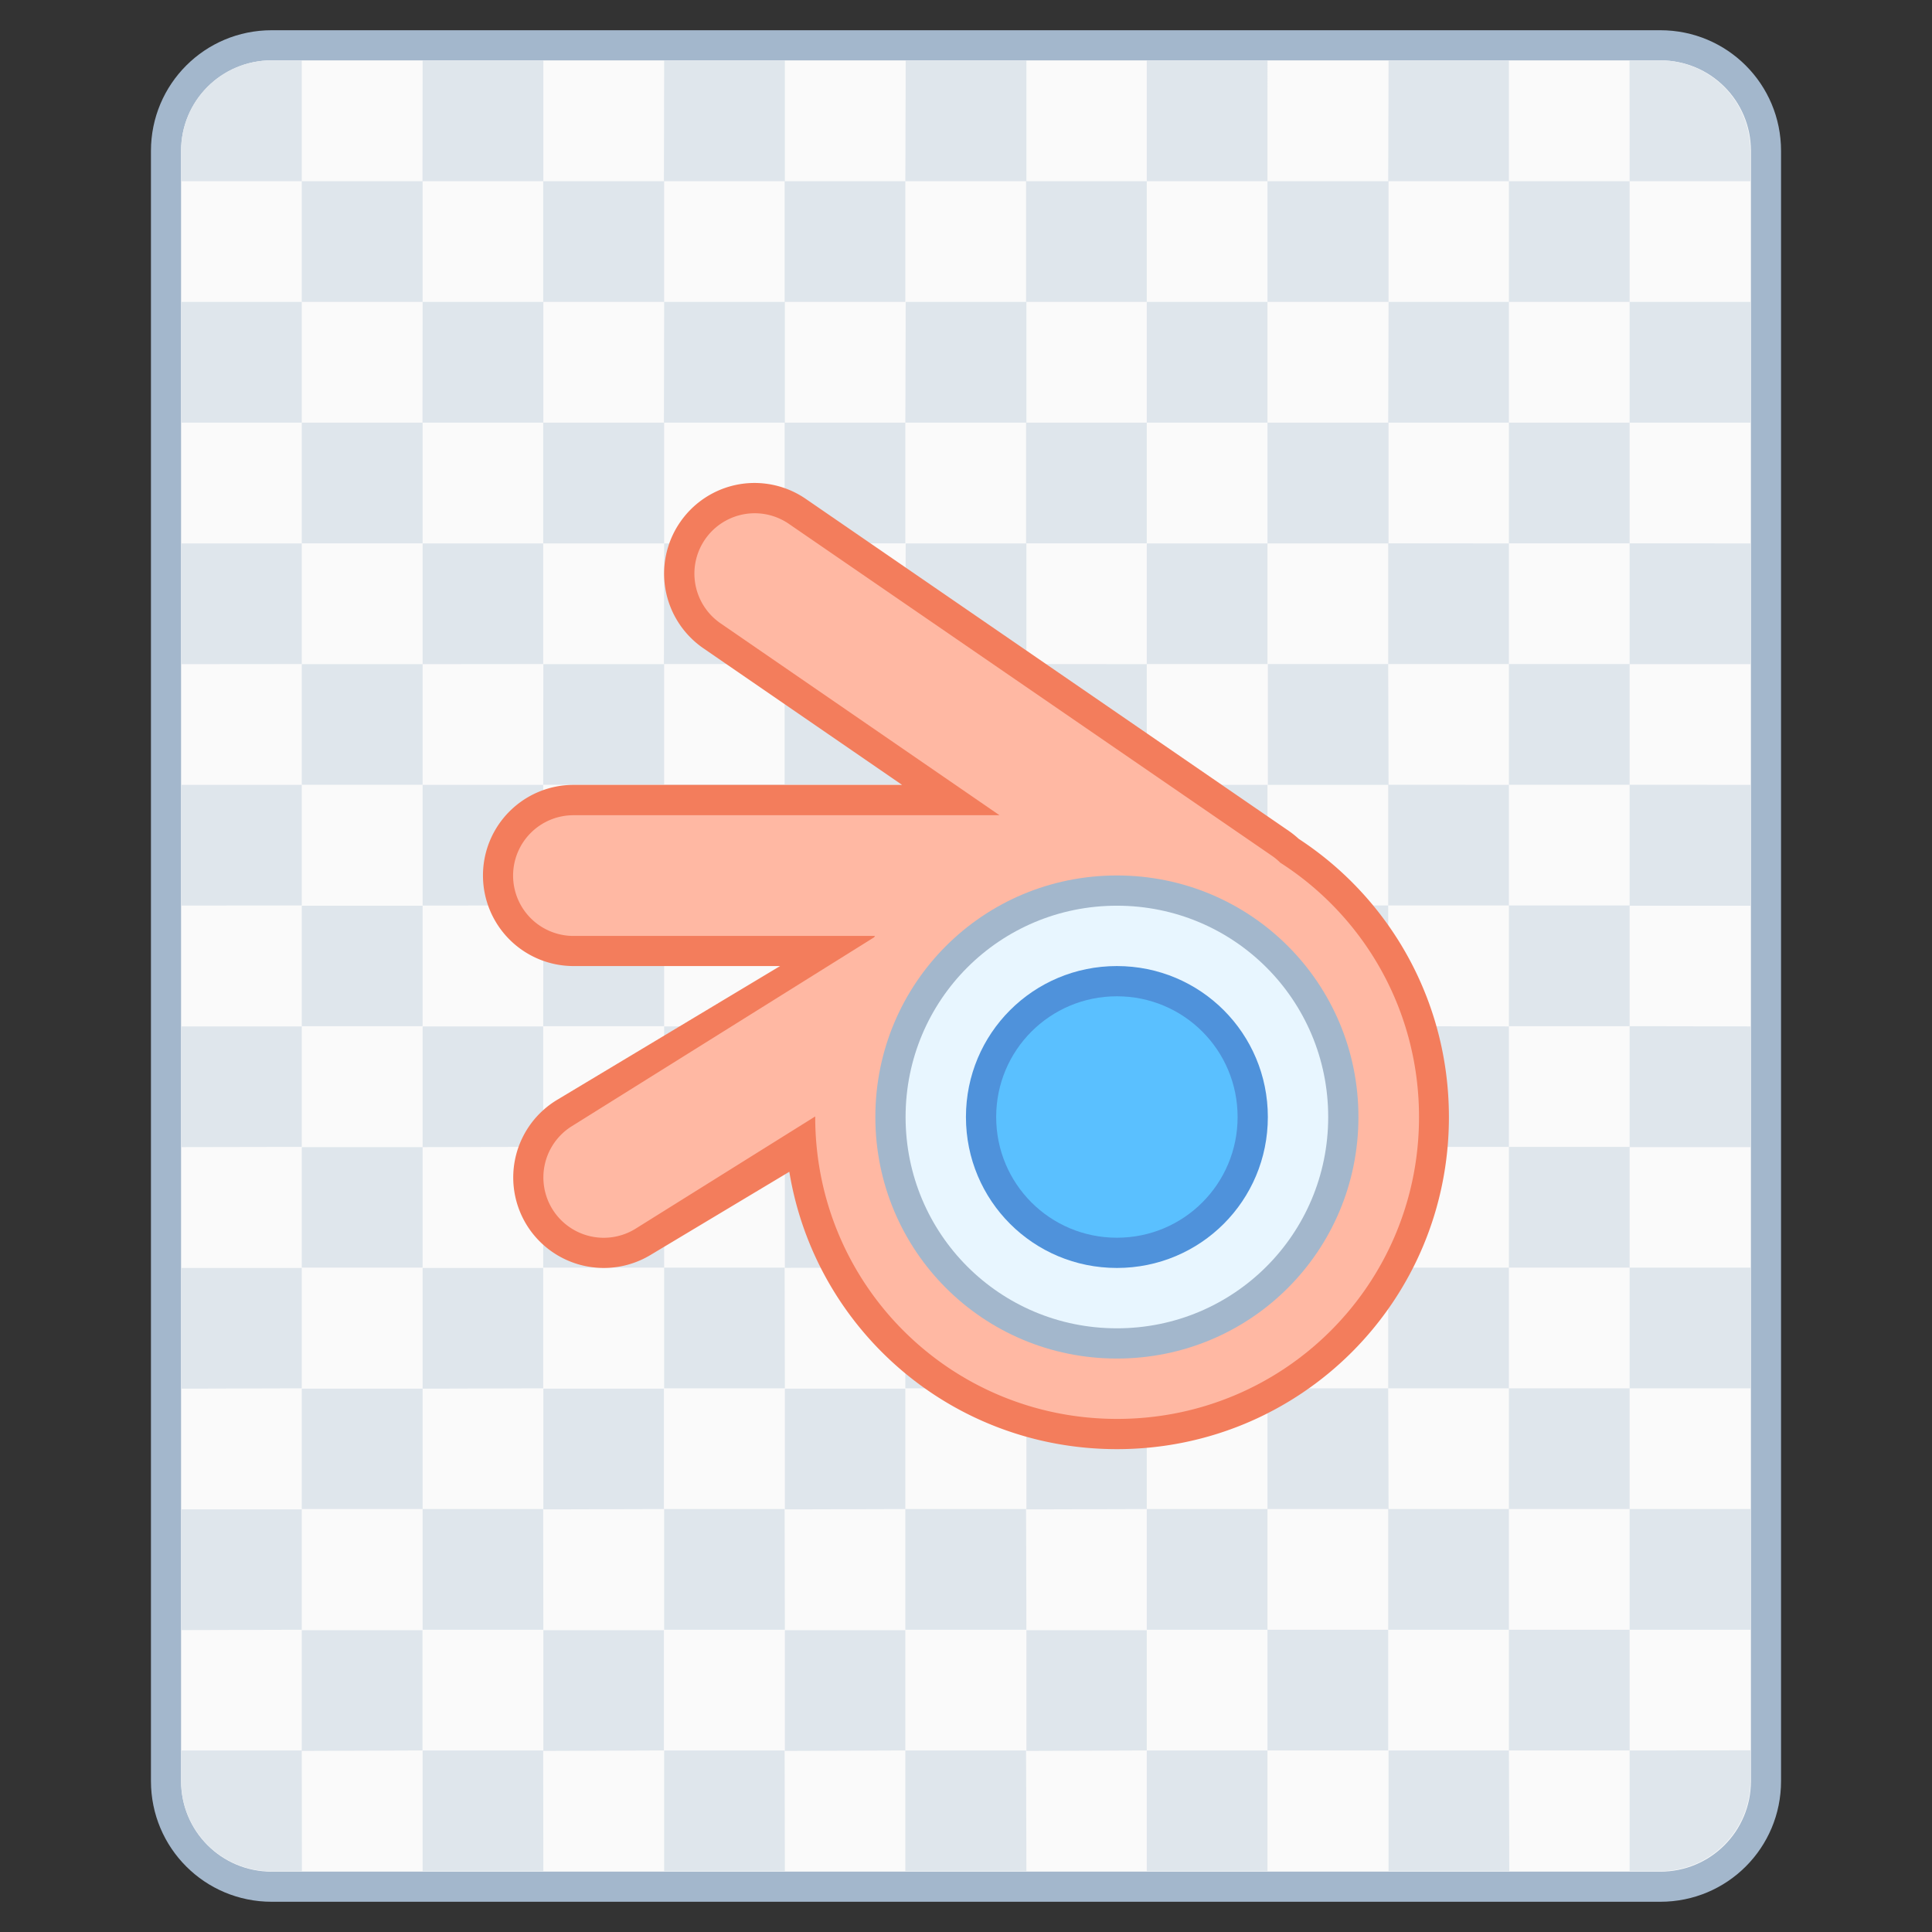 <?xml version="1.0" encoding="UTF-8" standalone="no"?>
<!-- Created with Inkscape (http://www.inkscape.org/) -->

<svg
   width="64"
   height="64"
   viewBox="0 0 16.933 16.933"
   version="1.1"
   id="svg5"
   inkscape:version="1.2.1 (9c6d41e410, 2022-07-14)"
   sodipodi:docname="application-x-blender.svg"
   xmlns:inkscape="http://www.inkscape.org/namespaces/inkscape"
   xmlns:sodipodi="http://sodipodi.sourceforge.net/DTD/sodipodi-0.dtd"
   xmlns="http://www.w3.org/2000/svg"
   xmlns:svg="http://www.w3.org/2000/svg">
  <rect x="0" y="0" width="16.933" height="16.933" fill="#333333" stroke="none"/>
  <sodipodi:namedview
     id="namedview7"
     pagecolor="#ffffff"
     bordercolor="#000000"
     borderopacity="0.25"
     inkscape:showpageshadow="false"
     inkscape:pageopacity="0.0"
     inkscape:pagecheckerboard="0"
     inkscape:deskcolor="#d1d1d1"
     inkscape:document-units="px"
     showgrid="true"
     inkscape:zoom="14.481547"
     inkscape:cx="40.15455"
     inkscape:cy="31.833616"
     inkscape:window-width="2160"
     inkscape:window-height="1330"
     inkscape:window-x="0"
     inkscape:window-y="0"
     inkscape:window-maximized="1"
     inkscape:current-layer="layer1">
    <inkscape:grid
       type="xygrid"
       id="grid290"
       originx="0"
       originy="0" />
  </sodipodi:namedview>
  <defs
     id="defs2" />
  <g
     inkscape:label="Capa 1"
     inkscape:groupmode="layer"
     id="layer1">
    <g
       id="g14026"
       transform="translate(-2.117,-0.529)">
      <path
         id="rect971"
         d="M 4.498,0.794 H 16.669 c 0.586,0 1.058,0.472 1.058,1.058 v 14.287 c 0,0.586 -0.472,1.058 -1.058,1.058 H 4.498 c -0.586,0 -1.058,-0.472 -1.058,-1.058 V 1.852 c 0,-0.586 0.472,-1.058 1.058,-1.058 z"
         style="fill:#a3b7cc;fill-opacity:1;stroke:none;stroke-width:0.529;stroke-linecap:round;stroke-linejoin:round;stroke-miterlimit:4;stroke-dasharray:none;stroke-dashoffset:0;stroke-opacity:1"
         inkscape:connector-curvature="0"
         sodipodi:nodetypes="sssssssss" />
      <path
         id="rect971-2"
         d="M 4.498,1.058 H 16.669 c 0.44,0 0.794,0.354 0.794,0.794 v 14.287 c 0,0.44 -0.354,0.794 -0.794,0.794 H 4.498 c -0.44,0 -0.794,-0.354 -0.794,-0.794 V 1.852 c 0,-0.44 0.354,-0.794 0.794,-0.794 z"
         style="fill:#fafafa;fill-opacity:1;stroke:none;stroke-width:0.529;stroke-linecap:round;stroke-linejoin:round;stroke-miterlimit:4;stroke-dasharray:none;stroke-dashoffset:0;stroke-opacity:1"
         inkscape:connector-curvature="0"
         sodipodi:nodetypes="sssssssss" />
      <path
         id="rect5971-3"
         style="fill:#dfe6ec;fill-opacity:1;stroke-width:0.423;stroke-linecap:round;stroke-linejoin:round;stroke-miterlimit:1.8;paint-order:stroke fill markers;stop-color:#000000"
         d="m 4.498,1.058 c -0.44,0 -0.794,0.354 -0.794,0.794 v 0.265 h 0.045 1.013 V 1.103 1.058 Z M 4.762,2.117 V 3.175 H 5.821 V 2.117 Z m 1.058,0 H 6.879 V 1.058 H 5.821 Z m 1.058,0 V 3.175 H 7.938 V 2.117 Z m 1.058,0 H 8.996 V 1.058 H 7.938 Z m 1.058,0 v 1.058 h 1.058 V 2.117 Z m 1.058,0 H 11.113 V 1.058 h -1.058 z m 1.058,0 v 1.058 h 1.058 V 2.117 Z m 1.058,0 h 1.058 V 1.058 h -1.058 z m 1.058,0 V 3.175 H 14.287 V 2.117 Z m 1.058,0 h 1.058 V 1.058 H 14.287 Z m 1.058,0 v 1.058 h 1.058 V 2.117 Z m 1.058,0 h 1.013 0.045 V 1.852 c 0,-0.44 -0.354,-0.794 -0.794,-0.794 h -0.265 v 0.045 z m 0,1.058 V 4.233 H 17.462 V 3.175 Z m 0,1.058 h -1.058 v 1.058 h 1.058 z m 0,1.058 V 6.35 H 17.462 V 5.292 Z m 0,1.058 h -1.058 v 1.058 h 1.058 z m 0,1.058 V 8.467 H 17.462 V 7.408 Z m 0,1.058 h -1.058 v 1.058 h 1.058 z m 0,1.058 V 10.583 H 17.462 V 9.525 Z m 0,1.058 h -1.058 v 1.058 h 1.058 z m 0,1.058 v 1.058 H 17.462 v -1.058 z m 0,1.058 h -1.058 v 1.058 h 1.058 z m 0,1.058 v 1.058 H 17.462 v -1.058 z m 0,1.058 h -1.058 v 1.058 h 1.058 z m 0,1.058 v 1.013 0.045 h 0.265 c 0.44,0 0.794,-0.354 0.794,-0.794 v -0.265 h -0.045 z m -1.058,0 H 14.287 v 1.058 h 1.058 z m -1.058,0 v -1.058 h -1.058 v 1.058 z m -1.058,0 h -1.058 v 1.058 h 1.058 z m -1.058,0 V 14.817 H 11.113 v 1.058 z m -1.058,0 h -1.058 v 1.058 H 11.113 Z m -1.058,0 V 14.817 H 8.996 v 1.058 z m -1.058,0 H 7.938 v 1.058 h 1.058 z m -1.058,0 V 14.817 H 6.879 v 1.058 z m -1.058,0 H 5.821 v 1.058 h 1.058 z m -1.058,0 V 14.817 H 4.762 v 1.058 z m -1.058,0 H 3.749 3.704 v 0.265 c 0,0.44 0.354,0.794 0.794,0.794 h 0.265 v -0.045 z m 0,-1.058 V 13.758 H 3.704 v 1.058 z m 0,-1.058 H 5.821 V 12.7 H 4.762 Z m 0,-1.058 V 11.642 H 3.704 v 1.058 z m 0,-1.058 H 5.821 V 10.583 H 4.762 Z m 0,-1.058 V 9.525 H 3.704 v 1.058 z m 0,-1.058 H 5.821 V 8.467 H 4.762 Z m 0,-1.058 V 7.408 H 3.704 v 1.058 z m 0,-1.058 H 5.821 V 6.35 H 4.762 Z m 0,-1.058 V 5.292 H 3.704 v 1.058 z m 0,-1.058 H 5.821 V 4.233 H 4.762 Z m 0,-1.058 V 3.175 H 3.704 v 1.058 z m 1.058,0 H 6.879 V 3.175 H 5.821 Z m 1.058,0 V 5.292 H 7.938 V 4.233 Z m 1.058,0 H 8.996 V 3.175 H 7.938 Z m 1.058,0 v 1.058 h 1.058 V 4.233 Z m 1.058,0 H 11.113 V 3.175 h -1.058 z m 1.058,0 v 1.058 h 1.058 V 4.233 Z m 1.058,0 h 1.058 V 3.175 h -1.058 z m 1.058,0 V 5.292 H 14.287 V 4.233 Z m 1.058,0 h 1.058 V 3.175 H 14.287 Z m 0,1.058 v 1.058 h 1.058 V 5.292 Z m 0,1.058 H 13.229 V 7.408 H 14.287 Z m 0,1.058 v 1.058 h 1.058 V 7.408 Z m 0,1.058 H 13.229 V 9.525 H 14.287 Z m 0,1.058 v 1.058 h 1.058 V 9.525 Z m 0,1.058 h -1.058 v 1.058 H 14.287 Z m 0,1.058 v 1.058 h 1.058 v -1.058 z m 0,1.058 h -1.058 v 1.058 H 14.287 Z m 0,1.058 v 1.058 h 1.058 v -1.058 z m -1.058,0 h -1.058 v 1.058 h 1.058 z m -1.058,0 V 12.7 H 11.113 v 1.058 z m -1.058,0 h -1.058 v 1.058 H 11.113 Z m -1.058,0 V 12.7 H 8.996 v 1.058 z m -1.058,0 H 7.938 v 1.058 h 1.058 z m -1.058,0 V 12.7 H 6.879 v 1.058 z m -1.058,0 H 5.821 v 1.058 h 1.058 z m 0,-1.058 V 11.642 H 5.821 v 1.058 z m 0,-1.058 H 7.938 V 10.583 H 6.879 Z m 0,-1.058 V 9.525 H 5.821 v 1.058 z m 0,-1.058 H 7.938 V 8.467 H 6.879 Z m 0,-1.058 V 7.408 H 5.821 v 1.058 z m 0,-1.058 H 7.938 V 6.35 H 6.879 Z m 0,-1.058 V 5.292 H 5.821 v 1.058 z m 1.058,0 H 8.996 V 5.292 H 7.938 Z m 1.058,0 v 1.058 h 1.058 V 6.35 Z m 1.058,0 H 11.113 V 5.292 h -1.058 z m 1.058,0 v 1.058 h 1.058 V 6.35 Z m 1.058,0 h 1.058 V 5.292 h -1.058 z m 0,1.058 v 1.058 h 1.058 V 7.408 Z m 0,1.058 H 11.113 v 1.058 h 1.058 z m 0,1.058 v 1.058 h 1.058 V 9.525 Z m 0,1.058 H 11.113 v 1.058 h 1.058 z m 0,1.058 v 1.058 h 1.058 v -1.058 z m -1.058,0 h -1.058 v 1.058 H 11.113 Z m -1.058,0 V 10.583 H 8.996 v 1.058 z m -1.058,0 H 7.938 v 1.058 h 1.058 z m 0,-1.058 V 9.525 H 7.938 v 1.058 z m 0,-1.058 h 1.058 V 8.467 H 8.996 Z m 0,-1.058 V 7.408 H 7.938 v 1.058 z m 1.058,0 H 11.113 V 7.408 h -1.058 z m 0,1.058 V 10.583 H 11.113 V 9.525 Z" />
      <path
         id="rect12236"
         style="fill:#f37d5c;fill-opacity:1;stroke:none;stroke-width:0.568;stroke-linecap:round;stroke-linejoin:round;stroke-miterlimit:1.8;stroke-dasharray:none;stroke-opacity:1;paint-order:stroke fill markers;stop-color:#000000"
         d="M 8.689,4.763 A 0.794,0.794 0 0 0 8.587,4.775 0.794,0.794 0 0 0 8.077,5.107 0.794,0.794 0 0 0 8.282,6.211 l 1.741,1.197 H 7.143 A 0.794,0.794 0 0 0 6.35,8.203 0.794,0.794 0 0 0 7.143,8.996 H 8.954 L 7.001,10.168 A 0.794,0.794 0 0 0 6.727,11.255 0.794,0.794 0 0 0 7.817,11.529 L 9.035,10.799 c 0.227,1.383 1.422,2.431 2.871,2.431 1.612,0 2.91,-1.298 2.91,-2.91 0,-1.023 -0.522,-1.919 -1.315,-2.438 -3.22e-4,-2.102e-4 -7.13e-4,-3.067e-4 -0.001,-5.168e-4 a 0.794,0.794 0 0 0 -0.086,-0.069 L 9.18,4.902 A 0.794,0.794 0 0 0 8.689,4.763 Z" />
      <path
         id="rect12236-8"
         style="fill:#ffb8a3;fill-opacity:1;stroke:none;stroke-width:0.516;stroke-linecap:round;stroke-linejoin:round;stroke-miterlimit:1.8;stroke-dasharray:none;stroke-opacity:1;paint-order:stroke fill markers;stop-color:#000000"
         d="m 8.773,5.029 a 0.529,0.529 0 0 0 -0.477,0.228 0.529,0.529 0 0 0 0.136,0.735 l 2.445,1.682 H 7.143 A 0.529,0.529 0 0 0 6.614,8.203 0.529,0.529 0 0 0 7.143,8.732 h 2.643 c -0.003,0.004 -0.005,0.008 -0.008,0.012 L 7.128,10.4 a 0.529,0.529 0 0 0 -0.168,0.729 0.529,0.529 0 0 0 0.729,0.168 l 1.573,-0.983 c -3e-6,0.002 0,0.003 0,0.005 0,1.466 1.18,2.646 2.646,2.646 1.466,0 2.646,-1.18 2.646,-2.646 0,-0.939 -0.484,-1.76 -1.216,-2.229 a 0.529,0.529 0 0 0 -10e-4,-0.001 0.529,0.529 0 0 0 -0.07,-0.058 L 9.032,5.121 A 0.529,0.529 0 0 0 8.773,5.029 Z" />
      <path
         id="rect12559"
         style="fill:#a3b7cc;stroke-width:1.411;stroke-linecap:round;stroke-linejoin:round;stroke-miterlimit:1.8;paint-order:stroke fill markers;stop-color:#000000"
         d="m 11.906,8.202 c 1.173,0 2.117,0.944 2.117,2.117 0,1.173 -0.944,2.117 -2.117,2.117 -1.173,0 -2.117,-0.944 -2.117,-2.117 0,-1.173 0.944,-2.117 2.117,-2.117 z" />
      <path
         id="rect12559-9"
         style="fill:#e8f6ff;stroke-width:1.235;stroke-linecap:round;stroke-linejoin:round;stroke-miterlimit:1.8;paint-order:stroke fill markers;stop-color:#000000"
         d="m 11.906,8.467 c 1.026,0 1.852,0.826 1.852,1.852 0,1.026 -0.826,1.852 -1.852,1.852 -1.026,0 -1.852,-0.826 -1.852,-1.852 0,-1.026 0.826,-1.852 1.852,-1.852 z" />
      <path
         id="rect12559-9-6"
         style="fill:#4f92db;stroke-width:0.882;stroke-linecap:round;stroke-linejoin:round;stroke-miterlimit:1.8;paint-order:stroke fill markers;stop-color:#000000"
         d="m 11.906,8.996 c 0.733,0 1.323,0.59 1.323,1.323 0,0.733 -0.59,1.323 -1.323,1.323 -0.733,0 -1.323,-0.59 -1.323,-1.323 0,-0.733 0.59,-1.323 1.323,-1.323 z" />
      <path
         id="rect12559-9-6-4"
         style="fill:#5ac0ff;stroke-width:0.706;stroke-linecap:round;stroke-linejoin:round;stroke-miterlimit:1.8;paint-order:stroke fill markers;stop-color:#000000"
         d="m 11.906,9.261 c 0.586,0 1.058,0.472 1.058,1.058 0,0.586 -0.472,1.058 -1.058,1.058 -0.586,0 -1.058,-0.472 -1.058,-1.058 0,-0.586 0.472,-1.058 1.058,-1.058 z" />
    </g>
  </g>
</svg>
